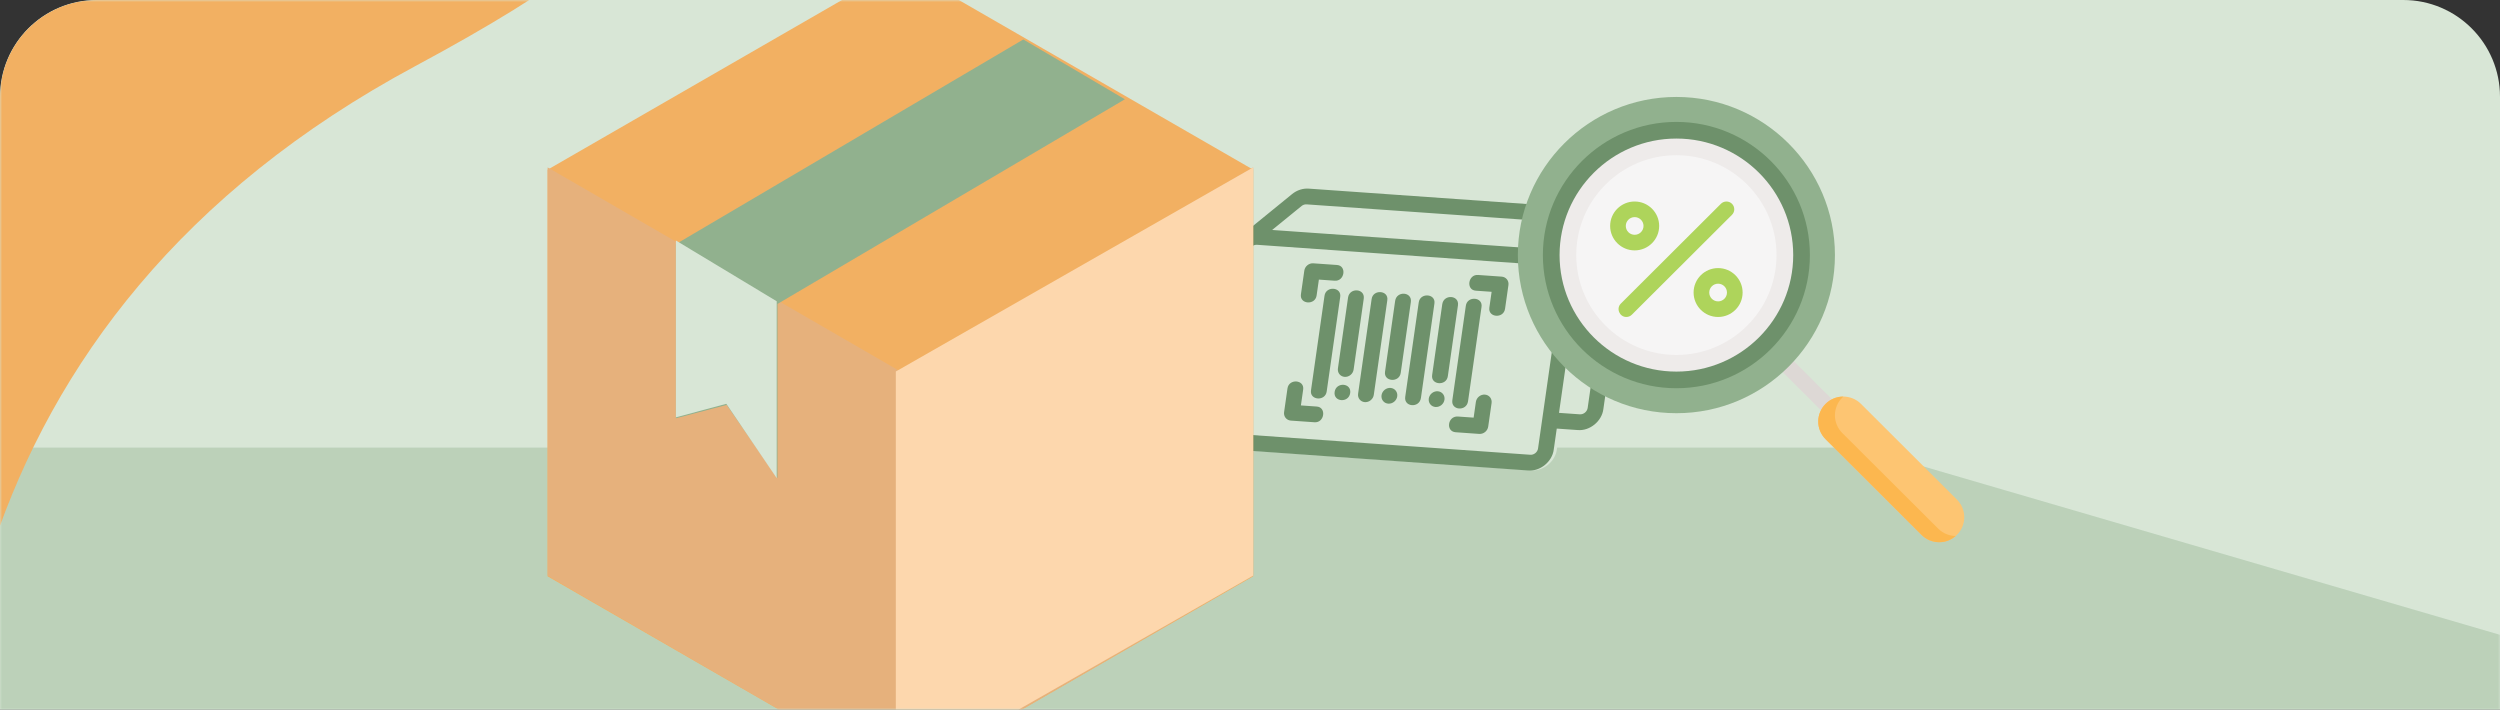 <svg width="620" height="176" viewBox="0 0 620 176" fill="none" xmlns="http://www.w3.org/2000/svg">
<rect x="0" y="0" width="620" height="176" fill="#333333" stroke="none"/>
<g clip-path="url(#clip0_13635_41703)">
<path d="M0 14.377C0 6.437 6.437 0 14.377 0H605.623C613.563 0 620 6.437 620 14.377V176.203H0V14.377Z" fill="#D8E6D6"/>
<mask id="mask0_13635_41703" style="mask-type:alpha" maskUnits="userSpaceOnUse" x="0" y="0" width="620" height="176">
<path d="M0 14.377C0 6.437 6.437 0 14.377 0H605.623C613.563 0 620 6.437 620 14.377V176H0V14.377Z" fill="#D8E6D6"/>
</mask>
<g mask="url(#mask0_13635_41703)">
<path opacity="0.4" d="M461 111H5.841L-80 269H1002L461 111Z" fill="#91B18E"/>
<path d="M13.857 331.499C5.81 314.573 -1.992 292.449 -7.141 267.459L-91.516 10.137C36.737 -21.826 255.183 -65.319 102.939 16.423C-12.994 78.67 -23.584 187.669 -7.141 267.459L13.857 331.499Z" fill="#F2B062"/>
<path d="M-61.004 199.555C-63.901 183.762 -65.439 163.719 -64.145 141.89L-76.766 -89.814C36.524 -87.9 227.048 -75.575 82.825 -41.586C-27 -15.703 -60.011 72.195 -64.145 141.89L-61.004 199.555Z" fill="#D5903E"/>
<path d="M332.067 65.696L326.203 65.285C325.685 65.249 325.158 65.419 324.739 65.759C324.32 66.099 324.043 66.58 323.969 67.097L323.132 72.943C322.733 75.466 326.715 75.755 327.039 73.219L327.598 69.321L331.508 69.594C334.038 69.81 334.607 65.836 332.067 65.696ZM373.11 68.583L367.246 68.17C364.716 67.954 364.146 71.927 366.686 72.069L370.597 72.344L370.036 76.243C369.64 78.764 373.621 79.053 373.946 76.517L374.783 70.671C374.857 70.154 374.722 69.644 374.408 69.253C374.094 68.861 373.628 68.62 373.11 68.583ZM323.126 100.51L323.685 96.609C324.085 94.085 320.102 93.802 319.777 96.334L318.938 102.184C318.867 102.7 319.003 103.209 319.317 103.599C319.63 103.99 320.096 104.231 320.613 104.271L326.477 104.681C329.012 104.9 329.571 100.924 327.036 100.783L323.126 100.51ZM368.916 97.822C368.398 97.786 367.871 97.956 367.452 98.296C367.033 98.636 366.756 99.117 366.682 99.634L366.123 103.532L362.215 103.257C359.657 103.088 359.102 106.966 361.656 107.155L367.518 107.567C368.037 107.603 368.563 107.433 368.982 107.093C369.401 106.754 369.678 106.272 369.752 105.755L370.592 99.91C370.629 99.654 370.614 99.397 370.55 99.153C370.486 98.909 370.373 98.684 370.217 98.49C370.061 98.296 369.866 98.138 369.643 98.023C369.42 97.908 369.173 97.84 368.916 97.822Z" fill="#D8E6D6"/>
<path d="M332.903 73.774L329.551 97.163C329.226 99.699 325.246 99.413 325.643 96.888L328.996 73.496C329.322 70.966 333.303 71.247 332.903 73.774ZM340.507 99.327C340.194 99.581 339.82 99.742 339.43 99.79C339.04 99.839 338.653 99.772 338.317 99.6C337.981 99.427 337.711 99.156 337.543 98.82C337.374 98.485 337.313 98.1 337.369 97.714L340.721 74.322C341.047 71.79 345.029 72.07 344.629 74.597L341.277 97.989C341.24 98.245 341.154 98.495 341.021 98.725C340.889 98.954 340.714 99.159 340.507 99.327Z" fill="#D8E6D6"/>
<path d="M333.813 93.344C333.292 93.308 332.823 93.067 332.507 92.676C332.192 92.285 332.057 91.776 332.131 91.259L334.666 73.726C335.044 71.18 338.949 71.452 338.592 74.001L336.057 91.534C335.983 92.05 335.704 92.531 335.283 92.871C334.862 93.21 334.333 93.38 333.813 93.344ZM344.481 74.413L341.103 97.79C340.723 100.335 336.819 100.065 337.177 97.516L340.555 74.138C340.883 71.608 344.883 71.888 344.481 74.413ZM343.91 92.084L346.443 74.55C346.823 72.005 350.728 72.277 350.369 74.825L347.836 92.359C347.507 94.888 343.506 94.608 343.91 92.084ZM356.261 75.237L352.88 98.614C352.501 101.159 348.597 100.888 348.954 98.339L352.335 74.962C352.663 72.432 356.664 72.712 356.261 75.237ZM355.688 92.905L358.224 75.374C358.603 72.829 362.507 73.099 362.15 75.648L359.615 93.181C359.287 95.711 355.285 95.43 355.688 92.905ZM368.041 76.06L364.659 99.436C364.281 101.982 360.376 101.711 360.733 99.162L364.113 75.786C364.442 73.257 368.442 73.537 368.041 76.06Z" fill="#D8E6D6"/>
<path d="M336.396 97.572C336.022 100.102 332.162 99.832 332.516 97.3C332.889 94.77 336.748 95.041 336.396 97.572Z" fill="#D8E6D6"/>
<path d="M347.362 99.6C348.235 98.892 348.412 97.658 347.758 96.843C347.104 96.028 345.866 95.941 344.994 96.648C344.121 97.356 343.944 98.59 344.598 99.405C345.252 100.22 346.49 100.307 347.362 99.6Z" fill="#D8E6D6"/>
<path d="M359.089 100.283C359.961 99.576 360.138 98.341 359.484 97.526C358.83 96.712 357.593 96.624 356.72 97.332C355.848 98.04 355.671 99.274 356.325 100.089C356.979 100.904 358.216 100.991 359.089 100.283Z" fill="#D8E6D6"/>
<path d="M387.529 62.051L312.823 56.809C312.087 56.751 311.336 56.84 310.613 57.07C309.891 57.3 309.212 57.668 308.616 58.151L283.731 78.335C282.533 79.309 281.741 80.687 281.529 82.167C281.317 83.647 281.701 85.108 282.599 86.23L284.156 88.17C287.236 88.985 290.946 89.078 293.799 87.833C292.258 85.127 292.455 81.383 295.909 78.44C303.961 72.226 312.535 82.912 304.792 89.507C301.893 91.743 298.942 91.771 296.696 90.611C294.108 92.169 290.932 92.772 287.761 92.662L301.259 109.478C302.161 110.601 303.525 111.294 304.975 111.378L379.699 116.643C382.7 116.918 385.733 114.461 386.098 111.456L392.328 68.029C392.818 65.034 390.545 62.199 387.529 62.051Z" fill="#D8E6D6"/>
<path d="M330.979 69.614L327.084 69.34L326.526 73.24C326.203 75.777 322.237 75.49 322.633 72.964L323.469 67.114C323.543 66.597 323.819 66.116 324.236 65.776C324.654 65.436 325.178 65.265 325.694 65.302L331.535 65.712C334.067 65.853 333.5 69.829 330.979 69.614ZM372.426 68.605L366.584 68.191C364.063 67.975 363.495 71.95 366.025 72.092L369.922 72.368L369.363 76.269C368.967 78.792 372.934 79.081 373.258 76.543L374.092 70.694C374.166 70.177 374.032 69.667 373.719 69.275C373.406 68.884 372.942 68.642 372.426 68.605ZM322.624 100.545L323.182 96.643C323.58 94.117 319.613 93.834 319.288 96.367L318.452 102.22C318.381 102.737 318.516 103.245 318.829 103.636C319.141 104.027 319.605 104.268 320.12 104.308L325.962 104.719C328.488 104.938 329.045 100.96 326.519 100.819L322.624 100.545ZM368.243 97.86C367.727 97.823 367.203 97.994 366.785 98.334C366.368 98.674 366.092 99.155 366.018 99.672L365.461 103.572L361.567 103.297C359.018 103.128 358.465 107.007 361.01 107.197L366.85 107.61C367.366 107.646 367.891 107.476 368.308 107.136C368.725 106.796 369.001 106.315 369.075 105.797L369.913 99.949C369.949 99.693 369.935 99.435 369.871 99.191C369.807 98.948 369.695 98.722 369.54 98.528C369.385 98.334 369.19 98.175 368.968 98.061C368.745 97.946 368.499 97.878 368.243 97.86ZM328.474 73.379L325.13 96.782C324.733 99.306 328.7 99.594 329.023 97.057L332.37 73.653C332.767 71.126 328.799 70.843 328.474 73.379ZM340.707 97.883L344.05 74.478C344.45 71.952 340.481 71.67 340.157 74.203L336.813 97.608C336.772 97.866 336.782 98.127 336.843 98.374C336.905 98.621 337.016 98.85 337.171 99.048C337.326 99.246 337.521 99.407 337.745 99.525C337.969 99.641 338.218 99.711 338.476 99.729C338.735 99.748 338.998 99.714 339.251 99.631C339.504 99.548 339.741 99.416 339.948 99.244C340.156 99.072 340.33 98.864 340.46 98.63C340.59 98.396 340.674 98.142 340.707 97.883ZM335.701 91.618L338.21 74.066C338.562 71.512 334.69 71.241 334.316 73.79L331.808 91.343C331.766 91.602 331.776 91.862 331.838 92.11C331.899 92.357 332.011 92.586 332.166 92.784C332.32 92.981 332.516 93.143 332.74 93.26C332.964 93.377 333.212 93.447 333.471 93.465C333.729 93.483 333.993 93.45 334.246 93.367C334.498 93.283 334.735 93.152 334.943 92.98C335.151 92.808 335.325 92.599 335.455 92.365C335.585 92.132 335.669 91.878 335.701 91.618ZM340.157 74.203L336.813 97.608C336.46 100.16 340.33 100.432 340.707 97.883L344.05 74.478C344.45 71.952 340.481 71.67 340.157 74.203ZM347.383 92.446L349.891 74.891C350.245 72.341 346.372 72.068 345.997 74.616L343.491 92.172C343.092 94.697 347.059 94.979 347.383 92.446ZM351.84 75.029L348.493 98.432C348.141 100.983 352.011 101.255 352.388 98.706L355.733 75.303C356.132 72.775 352.165 72.496 351.84 75.029ZM359.066 93.27L361.574 75.717C361.928 73.165 358.055 72.893 357.681 75.442L355.172 92.995C354.774 95.52 358.741 95.803 359.066 93.27ZM363.522 75.856L360.177 99.259C359.824 101.809 363.696 102.082 364.071 99.534L367.417 76.13C367.815 73.603 363.847 73.32 363.522 75.856ZM330.985 97.194C330.635 99.727 334.479 99.999 334.851 97.468C335.202 94.935 331.358 94.663 330.985 97.194ZM344.879 96.208C344.621 96.185 344.358 96.214 344.104 96.293C343.85 96.372 343.611 96.5 343.401 96.668C343.19 96.837 343.013 97.043 342.879 97.275C342.745 97.506 342.656 97.759 342.619 98.018C342.582 98.277 342.597 98.537 342.663 98.783C342.729 99.029 342.844 99.256 343.003 99.45C343.161 99.645 343.36 99.803 343.586 99.916C343.812 100.029 344.063 100.094 344.322 100.108C344.833 100.135 345.35 99.96 345.76 99.621C346.17 99.281 346.441 98.805 346.514 98.293C346.587 97.782 346.456 97.277 346.151 96.887C345.845 96.497 345.388 96.253 344.879 96.208ZM356.561 97.032C356.306 97.014 356.045 97.047 355.795 97.129C355.545 97.21 355.309 97.339 355.103 97.507C354.896 97.675 354.722 97.88 354.59 98.11C354.459 98.34 354.372 98.59 354.336 98.846C354.299 99.103 354.313 99.36 354.378 99.603C354.442 99.847 354.554 100.072 354.71 100.266C354.865 100.46 355.059 100.618 355.281 100.733C355.503 100.848 355.749 100.916 356.005 100.934C356.522 100.97 357.046 100.8 357.464 100.46C357.881 100.119 358.157 99.638 358.231 99.12C358.305 98.603 358.17 98.092 357.857 97.701C357.544 97.309 357.078 97.069 356.561 97.032ZM403.842 58.016L397.634 101.457C397.269 104.469 394.247 106.93 391.255 106.652L386.075 106.289L385.33 111.489C384.964 114.497 381.943 116.955 378.956 116.68L304.508 111.406C303.778 111.358 303.074 111.166 302.439 110.839C301.803 110.513 301.249 110.059 300.807 109.505L287.364 92.681C277.423 92.808 266.454 83.365 270.303 75.02C274.51 66.638 285.918 65.883 293.976 69.69L320.446 48.124C321.646 47.147 323.174 46.658 324.646 46.785L399.062 52.031C400.542 52.138 401.876 52.828 402.772 53.95C403.669 55.072 404.055 56.534 403.845 58.016L403.842 58.016ZM283.352 78.348L290.431 72.582C284.476 70.462 277.127 70.837 273.922 76.298C271.917 80.607 277.369 86.686 283.774 88.189L282.223 86.247C281.329 85.125 280.946 83.663 281.157 82.182C281.369 80.701 282.158 79.323 283.352 78.348ZM387.642 67.766C387.705 67.32 387.589 66.88 387.32 66.542C387.051 66.204 386.65 65.996 386.206 65.962L311.752 60.71C311.534 60.691 311.311 60.716 311.096 60.785C310.881 60.853 310.679 60.962 310.502 61.106L285.709 81.298C285.349 81.592 285.111 82.008 285.047 82.454C284.983 82.901 285.098 83.342 285.368 83.681L289.426 88.76C290.824 88.665 292.177 88.374 293.378 87.849C291.843 85.141 292.041 81.396 295.482 78.452C303.505 72.235 312.046 82.927 304.33 89.525C301.443 91.764 298.502 91.79 296.264 90.629C294.998 91.383 293.629 91.93 292.213 92.247L303.953 106.94C304.219 107.272 304.615 107.479 305.04 107.503L379.511 112.78C380.411 112.863 381.325 112.121 381.435 111.212L387.642 67.766ZM300.676 85.73C300.379 86.369 300.023 86.941 299.643 87.483C300.394 87.486 301.201 87.238 301.998 86.61C305.662 83.524 301.571 78.409 297.81 81.369C296.395 82.56 296.146 84.052 296.581 85.27C296.754 85.012 296.916 84.744 297.058 84.453C298.024 82.046 301.715 83.341 300.676 85.73ZM398.503 55.932L324.058 50.684C323.839 50.665 323.616 50.69 323.401 50.758C323.186 50.825 322.984 50.934 322.806 51.077L315.495 57.031L386.753 62.056C389.763 62.204 392.031 65.039 391.541 68.041L386.632 102.389L391.812 102.752C392.258 102.774 392.707 102.623 393.067 102.33C393.426 102.038 393.667 101.626 393.74 101.182L399.949 57.741C400.012 57.293 399.895 56.851 399.624 56.512C399.353 56.173 398.95 55.965 398.503 55.932Z" fill="#6E916B"/>
<path d="M475.758 125.05C475.503 125.051 475.251 125.001 475.015 124.903C474.78 124.806 474.566 124.664 474.386 124.484L441.275 91.46C441.095 91.28 440.952 91.067 440.855 90.832C440.757 90.597 440.707 90.346 440.707 90.091C440.707 89.837 440.757 89.586 440.855 89.351C440.952 89.116 441.095 88.903 441.275 88.723C441.455 88.543 441.669 88.401 441.905 88.304C442.14 88.206 442.392 88.156 442.647 88.156C442.902 88.156 443.154 88.206 443.39 88.304C443.625 88.401 443.839 88.543 444.019 88.723L477.13 121.747C477.401 122.018 477.586 122.362 477.661 122.738C477.735 123.113 477.697 123.502 477.55 123.856C477.403 124.209 477.155 124.511 476.836 124.724C476.517 124.937 476.142 125.05 475.758 125.05Z" fill="#DDD8D5"/>
<path d="M485.318 123.897L461.52 100.161C459.095 97.743 455.165 97.743 452.74 100.161C450.316 102.579 450.316 106.5 452.74 108.918L476.538 132.654C477.751 133.863 479.339 134.468 480.928 134.468C482.517 134.468 484.106 133.863 485.318 132.654C487.743 130.236 487.743 126.315 485.318 123.897Z" fill="#FDC572"/>
<path d="M480.677 131.108L456.879 107.372C454.455 104.954 454.455 101.034 456.879 98.615C456.973 98.522 457.073 98.438 457.172 98.352C455.569 98.341 453.963 98.943 452.74 100.163C450.316 102.582 450.316 106.502 452.74 108.92L476.538 132.656C477.114 133.232 477.799 133.689 478.552 134C479.305 134.311 480.113 134.471 480.928 134.47C482.438 134.469 483.896 133.918 485.026 132.92C483.451 132.909 481.879 132.307 480.677 131.108Z" fill="#FCB74F"/>
<path d="M415.745 24.043C394.064 24.043 376.426 41.635 376.426 63.259C376.426 84.883 394.064 102.475 415.745 102.475C437.425 102.475 455.064 84.883 455.064 63.259C455.064 41.635 437.426 24.043 415.745 24.043Z" fill="#91B18E"/>
<path d="M415.744 30.234C397.486 30.234 382.633 45.049 382.633 63.258C382.633 81.468 397.486 96.282 415.744 96.282C434.001 96.282 448.854 81.468 448.854 63.258C448.854 45.049 434.001 30.234 415.744 30.234Z" fill="#6E916B"/>
<path d="M415.745 34.363C399.77 34.363 386.773 47.326 386.773 63.259C386.773 79.193 399.77 92.155 415.745 92.155C431.721 92.155 444.717 79.193 444.717 63.259C444.717 47.326 431.721 34.363 415.745 34.363Z" fill="#EEEBEA"/>
<path d="M415.743 38.492C402.05 38.492 390.91 49.603 390.91 63.26C390.91 76.918 402.05 88.028 415.743 88.028C429.436 88.028 440.576 76.918 440.576 63.26C440.576 49.603 429.436 38.492 415.743 38.492Z" fill="#F6F5F5"/>
<path d="M403.326 78.611C401.629 78.611 400.759 76.5 401.954 75.308L426.787 50.54C426.967 50.36 427.181 50.217 427.417 50.12C427.652 50.023 427.904 49.973 428.159 49.973C428.414 49.973 428.666 50.023 428.901 50.12C429.137 50.217 429.351 50.36 429.531 50.54C429.711 50.719 429.854 50.933 429.952 51.167C430.049 51.402 430.099 51.654 430.099 51.908C430.099 52.162 430.049 52.414 429.952 52.648C429.854 52.883 429.711 53.096 429.531 53.276L404.698 78.044C404.518 78.224 404.304 78.367 404.069 78.464C403.833 78.562 403.581 78.612 403.326 78.611ZM426.089 78.611C422.738 78.611 420.011 75.891 420.011 72.548C420.011 69.205 422.738 66.485 426.089 66.485C429.441 66.485 432.168 69.205 432.168 72.548C432.168 75.891 429.442 78.611 426.089 78.611ZM426.089 70.355C424.877 70.355 423.891 71.339 423.891 72.548C423.891 73.758 424.877 74.741 426.089 74.741C427.302 74.741 428.288 73.758 428.288 72.548C428.288 71.339 427.302 70.355 426.089 70.355ZM405.395 62.099C402.043 62.099 399.316 59.379 399.316 56.036C399.316 52.693 402.043 49.973 405.395 49.973C408.747 49.973 411.474 52.693 411.474 56.036C411.474 59.379 408.747 62.099 405.395 62.099ZM405.395 53.843C404.183 53.843 403.196 54.827 403.196 56.036C403.196 57.246 404.183 58.229 405.395 58.229C406.608 58.229 407.594 57.246 407.594 56.036C407.594 54.827 406.608 53.843 405.395 53.843Z" fill="#AED45B"/>
<path fill-rule="evenodd" clip-rule="evenodd" d="M223.297 -8.348L310.782 42.079V142.933L223.297 193.361L135.813 142.933L135.812 42.079L223.297 -8.348Z" fill="#F2B062"/>
<path fill-rule="evenodd" clip-rule="evenodd" d="M223.297 193.363L310.782 142.747V41.516L223.297 92.132L135.812 41.516V142.747L223.297 193.363Z" fill="#E6B17C"/>
<path fill-rule="evenodd" clip-rule="evenodd" d="M222.164 92.132L310.785 41.516V142.747L222.164 193.363V92.132Z" fill="#FDD7AD"/>
<path fill-rule="evenodd" clip-rule="evenodd" d="M167.625 103.731V60.542L253.78 9.785L278.97 24.625L192.815 75.383V118.572L180.22 100.42L167.625 103.731Z" fill="#91B18E"/>
<path fill-rule="evenodd" clip-rule="evenodd" d="M167.625 103.5V59.645L192.621 74.715V118.571L180.123 100.139L167.625 103.5Z" fill="#D8E6D6"/>
</g>
</g>
<defs>
<clipPath id="clip0_13635_41703">
<path d="M0 24C0 10.745 10.745 0 24 0H596C609.255 0 620 10.745 620 24V176H0V24Z" fill="white"/>
</clipPath>
</defs>
</svg>
